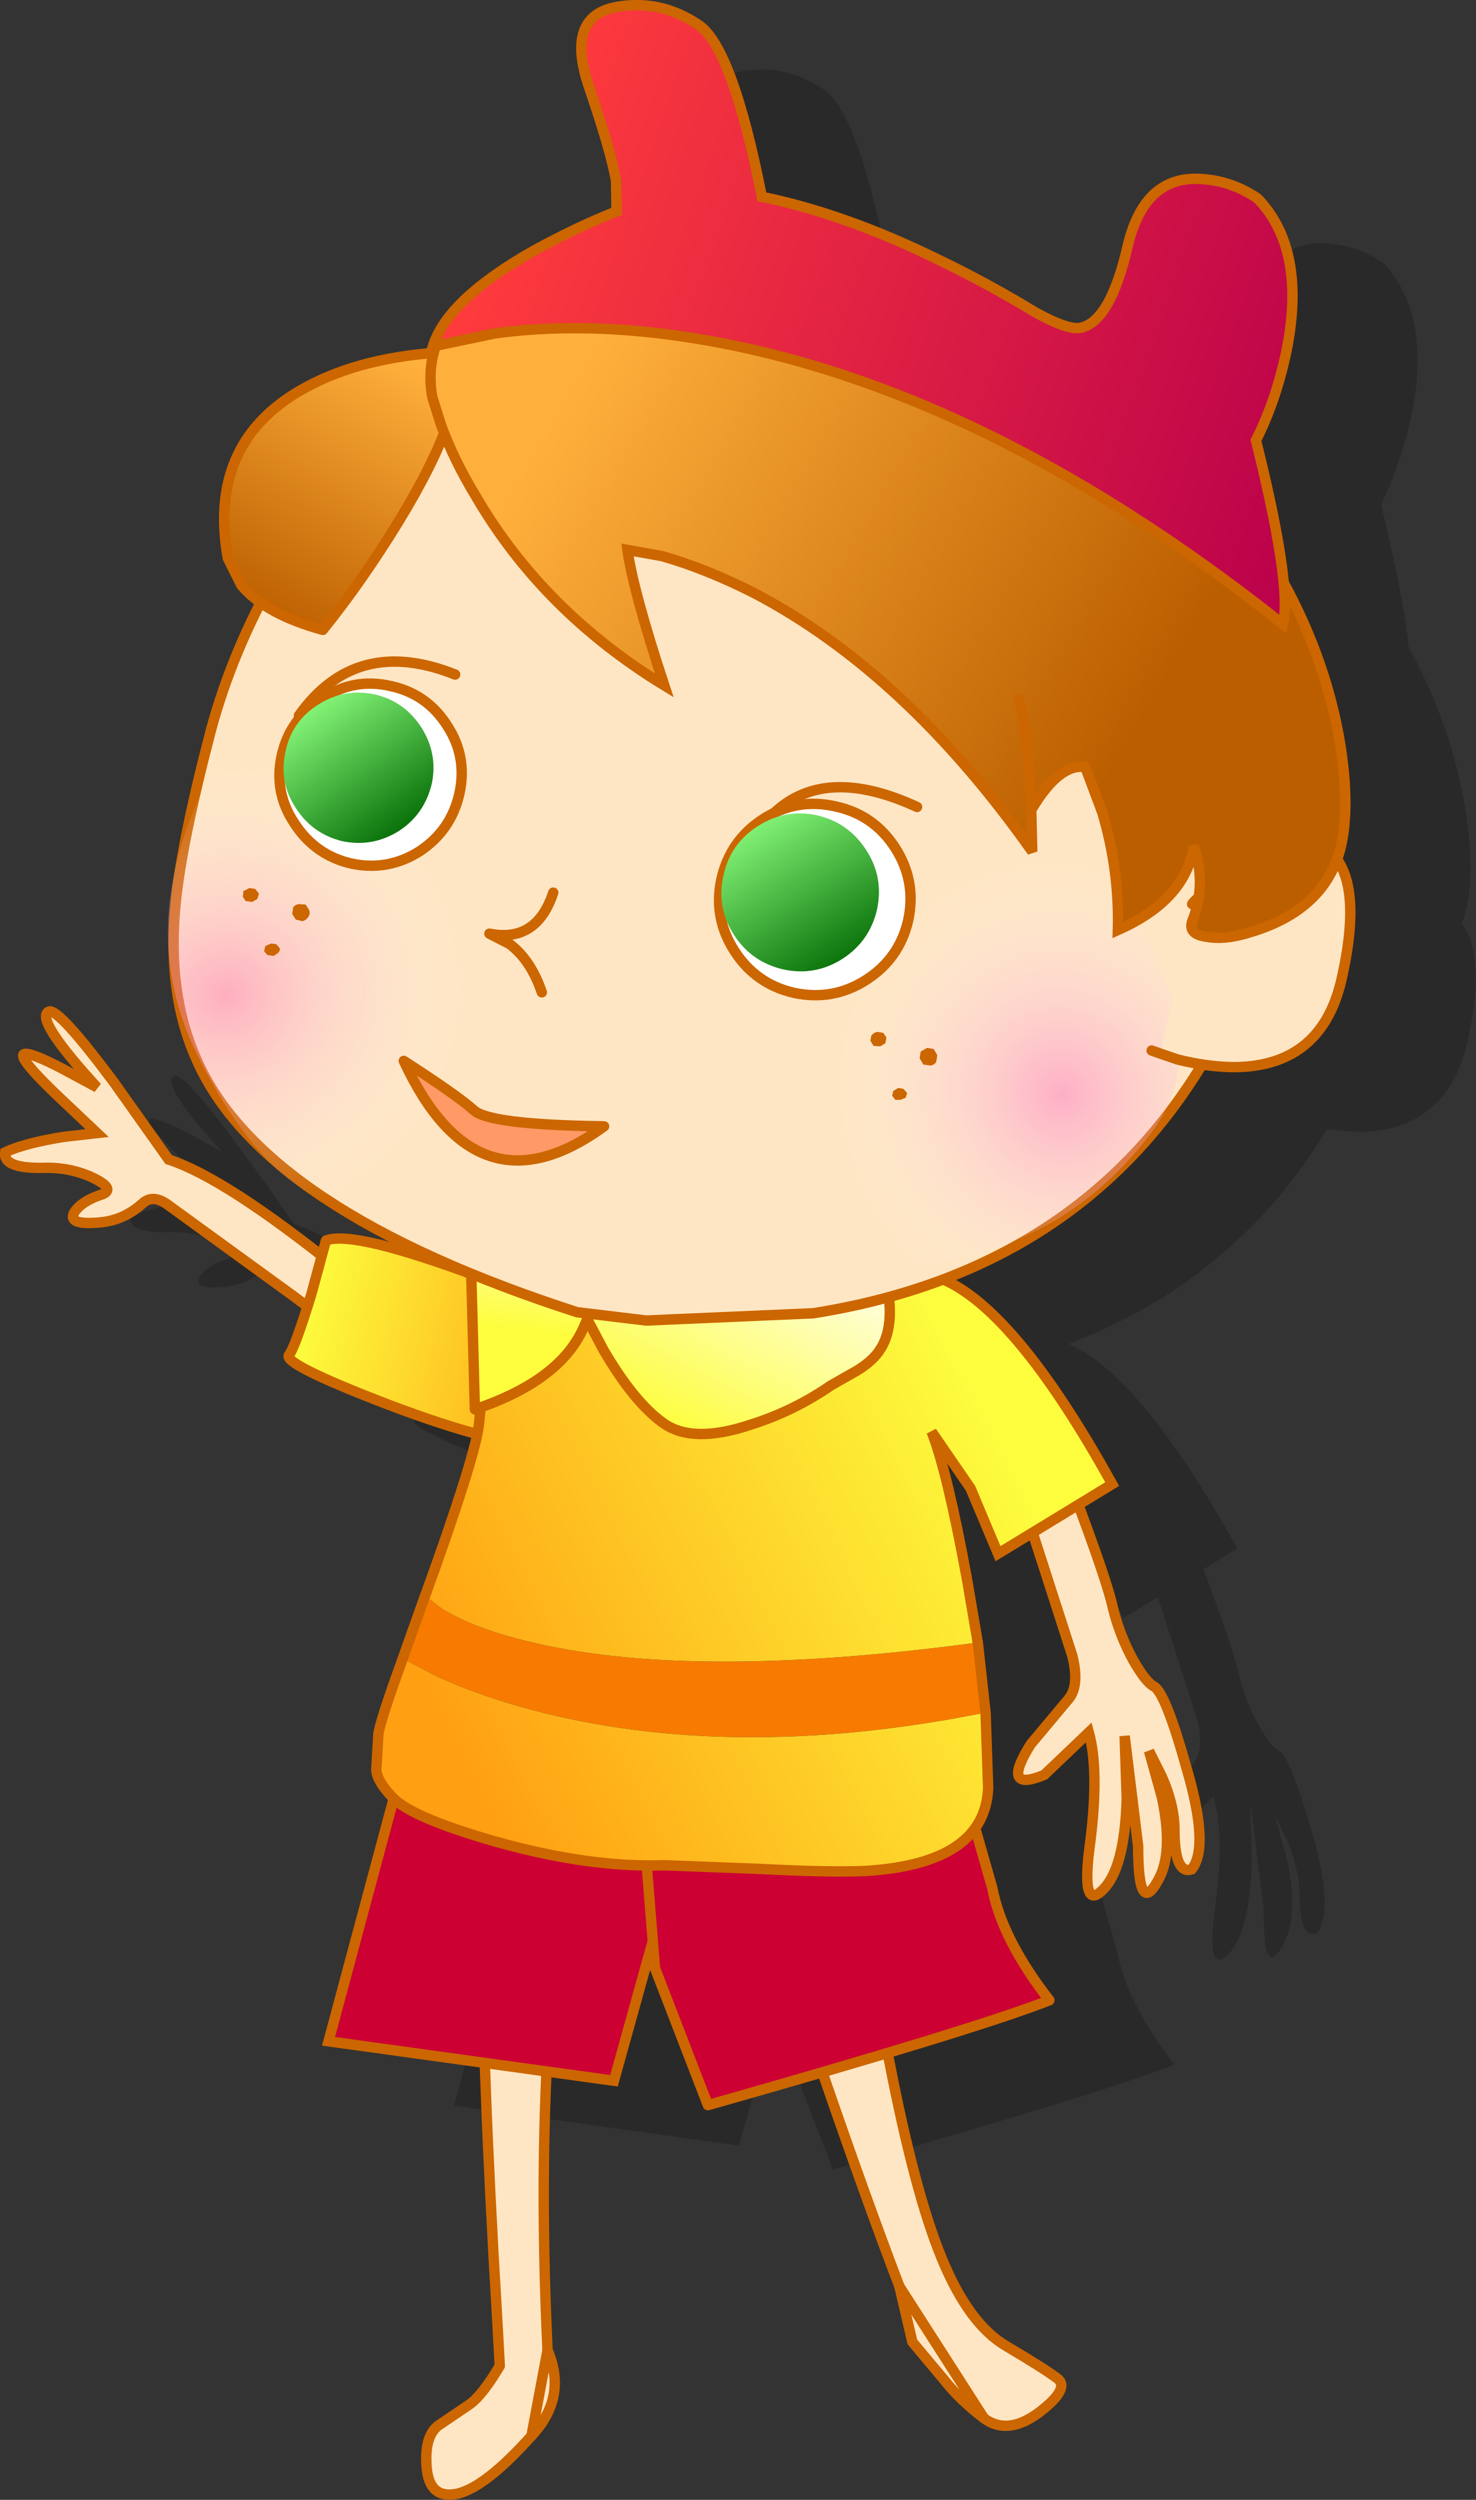 <?xml version="1.0" encoding="UTF-8" standalone="no"?>
<svg xmlns:xlink="http://www.w3.org/1999/xlink" height="240.7px" width="142.2px" xmlns="http://www.w3.org/2000/svg">
  <rect width="100%" height="100%" fill="#333333" stroke="none"/>
  <g transform="matrix(1.0, 0.0, 0.0, 1.0, 67.15, 109.6)">
    <path d="M68.85 -69.7 Q67.8 -64.85 65.9 -61.0 68.1 -52.05 68.55 -47.35 L69.05 -46.4 Q72.75 -39.3 74.0 -31.85 75.0 -25.65 74.05 -21.75 L73.7 -20.65 Q76.05 -17.55 74.25 -9.35 72.3 -0.8 63.9 -0.6 L60.7 -0.85 60.65 -0.8 Q57.9 3.7 54.5 7.4 51.3 10.75 47.6 13.5 42.25 17.35 35.8 19.8 42.85 22.9 52.05 39.5 L48.8 41.5 Q51.6 49.0 52.15 51.35 52.7 54.05 54.1 56.5 55.3 58.6 56.1 59.0 57.15 59.65 59.25 66.8 61.45 74.45 59.7 76.55 58.1 77.1 58.05 73.05 58.05 70.5 56.85 67.6 L55.65 65.15 56.9 69.65 Q57.9 74.7 56.65 77.3 54.55 81.5 54.6 74.35 L53.3 63.75 53.45 69.8 Q53.2 76.65 51.1 78.65 49.0 80.65 49.95 73.85 50.85 67.0 49.75 63.4 L45.45 67.5 Q41.2 69.25 44.2 64.5 L47.8 60.25 Q48.9 58.9 48.2 55.95 L44.4 44.2 41.05 46.2 38.4 39.9 34.65 34.45 Q36.15 38.25 38.05 48.6 L39.1 54.75 39.85 61.5 40.1 68.75 Q40.0 71.0 38.85 72.6 L40.5 78.4 Q41.45 83.35 46.0 89.2 38.85 92.0 13.1 99.3 L8.0 86.1 7.8 83.6 4.05 97.0 -23.4 93.15 -17.15 69.8 -17.25 69.7 Q-18.75 68.15 -18.85 67.05 L-18.65 63.65 Q-18.6 62.65 -16.3 56.3 L-14.15 50.25 -14.1 50.1 -14.05 50.0 Q-9.9 38.45 -9.1 34.7 L-17.5 31.9 Q-28.0 27.9 -27.25 27.05 -26.75 26.5 -25.5 22.45 L-26.75 21.5 -38.75 12.75 Q-40.35 11.5 -41.4 12.45 -43.2 14.05 -45.4 14.3 -48.65 14.6 -47.95 13.35 -47.3 12.3 -45.35 11.65 -43.85 11.15 -46.05 10.05 -48.3 8.95 -51.05 9.05 -54.8 9.1 -54.55 7.6 -52.7 6.65 -48.85 6.05 L-45.75 5.75 -49.35 2.25 Q-53.3 -1.5 -52.75 -1.85 -52.3 -2.15 -48.95 -0.45 L-45.75 1.3 Q-51.8 -5.25 -50.35 -6.0 -49.45 -6.4 -44.1 0.9 -41.4 4.5 -38.85 8.25 -33.85 9.9 -24.1 17.5 L-23.7 16.1 Q-21.2 15.05 -9.7 19.3 L-9.7 19.25 Q-17.2 16.2 -22.65 12.7 -27.65 11.05 -32.05 5.0 -34.75 1.9 -36.2 -1.45 L-37.45 -4.95 Q-40.7 -14.1 -36.85 -24.25 L-34.7 -33.15 Q-33.05 -39.35 -29.95 -45.35 L-31.85 -47.05 -33.15 -49.65 Q-35.1 -60.5 -26.3 -65.7 -21.1 -68.85 -13.3 -69.4 L-13.1 -70.1 -13.35 -70.05 Q-11.95 -74.5 -3.7 -79.2 0.45 -81.55 4.3 -83.0 L4.25 -85.95 Q3.85 -88.55 1.65 -95.15 -0.65 -101.9 4.45 -102.75 8.55 -103.45 12.2 -101.0 15.45 -98.85 18.35 -84.45 26.35 -82.85 35.3 -78.4 40.0 -76.15 44.65 -73.35 47.9 -71.55 49.05 -71.85 51.85 -72.5 53.6 -79.7 55.2 -86.65 60.8 -86.15 63.6 -85.95 66.1 -84.3 70.8 -79.35 68.85 -69.7" fill="#000000" fill-opacity="0.2" fill-rule="evenodd" stroke="none"/>
    <path d="M-15.95 124.95 Q-20.35 129.85 -23.05 130.5 -25.8 131.1 -26.05 127.95 -26.3 124.75 -24.7 123.8 L-21.9 121.9 Q-20.65 121.0 -19.0 118.2 L-19.25 113.65 Q-20.75 88.65 -20.7 74.3 -16.85 66.5 -14.15 65.4 -12.85 64.85 -11.85 65.8 -15.8 86.95 -14.4 116.7 -12.45 121.2 -15.95 124.95" fill="#fee6c4" fill-rule="evenodd" stroke="none"/>
    <path d="M-14.4 116.7 Q-15.8 86.95 -11.85 65.8 -12.85 64.85 -14.15 65.4 -16.85 66.5 -20.7 74.3 -20.75 88.65 -19.25 113.65 L-19.0 118.2 Q-20.65 121.0 -21.9 121.9 L-24.7 123.8 Q-26.3 124.75 -26.05 127.95 -25.8 131.1 -23.05 130.5 -20.35 129.85 -15.95 124.95" fill="none" stroke="#cc6600" stroke-linecap="round" stroke-linejoin="round" stroke-width="1.0"/>
    <path d="M-15.95 124.95 Q-12.45 121.2 -14.4 116.7 Z" fill="none" stroke="#cc6600" stroke-linecap="round" stroke-linejoin="round" stroke-width="1.0"/>
    <path d="M19.5 110.55 Q16.35 102.3 12.35 90.7 8.35 79.05 4.8 74.35 L0.4 68.35 Q6.25 64.6 11.1 70.25 15.95 75.85 18.5 88.75 21.0 101.65 23.6 107.9 26.2 114.2 29.8 116.3 33.35 118.4 34.7 119.4 36.0 120.35 33.0 122.65 29.95 124.95 27.65 123.25 25.35 121.5 23.85 119.6 L20.75 115.9 19.5 110.55" fill="#fee6c4" fill-rule="evenodd" stroke="none"/>
    <path d="M19.5 110.55 Q16.35 102.3 12.35 90.7 8.35 79.05 4.8 74.35 L0.4 68.35 Q6.25 64.6 11.1 70.25 15.95 75.85 18.5 88.75 21.0 101.65 23.6 107.9 26.2 114.2 29.8 116.3 33.35 118.4 34.7 119.4 36.0 120.35 33.0 122.65 29.95 124.95 27.65 123.25" fill="none" stroke="#cc6600" stroke-linecap="round" stroke-linejoin="round" stroke-width="1.0"/>
    <path d="M27.65 123.25 Q25.35 121.5 23.85 119.6 L20.75 115.9 19.5 110.55 Z" fill="none" stroke="#cc6600" stroke-linecap="round" stroke-linejoin="round" stroke-width="1.0"/>
    <path d="M-24.75 20.9 L-27.0 25.7 Q-28.65 22.85 -38.8 15.25 L-50.85 6.5 Q-52.4 5.3 -53.45 6.3 -55.25 7.9 -57.5 8.1 -60.7 8.4 -60.0 7.15 -59.35 6.1 -57.45 5.45 -55.9 4.95 -58.1 3.85 -60.35 2.75 -63.1 2.85 -66.9 2.9 -66.65 1.35 -64.75 0.45 -60.9 -0.15 L-57.8 -0.5 -61.45 -3.95 Q-65.4 -7.7 -64.85 -8.1 -64.3 -8.35 -61.05 -6.65 L-57.8 -4.9 Q-63.85 -11.5 -62.45 -12.2 -61.55 -12.6 -56.15 -5.35 L-50.9 2.05 Q-45.5 3.8 -34.65 12.5 L-24.75 20.9" fill="#fee6c4" fill-rule="evenodd" stroke="none"/>
    <path d="M-24.75 20.9 L-34.65 12.5 Q-45.5 3.8 -50.9 2.05 L-56.15 -5.35 Q-61.55 -12.6 -62.45 -12.2 -63.85 -11.5 -57.8 -4.9 L-61.05 -6.65 Q-64.3 -8.35 -64.85 -8.1 -65.4 -7.7 -61.45 -3.95 L-57.8 -0.5 -60.9 -0.15 Q-64.75 0.45 -66.65 1.35 -66.9 2.9 -63.1 2.85 -60.35 2.75 -58.1 3.85 -55.9 4.95 -57.45 5.45 -59.35 6.1 -60.0 7.15 -60.7 8.4 -57.5 8.1 -55.25 7.9 -53.45 6.3 -52.4 5.3 -50.85 6.5 L-38.8 15.25 Q-28.65 22.85 -27.0 25.7 L-24.75 20.9 Z" fill="none" stroke="#cc6600" stroke-linecap="butt" stroke-linejoin="miter-clip" stroke-miterlimit="3.0" stroke-width="1.0"/>
    <path d="M-8.0 90.75 L-35.5 86.95 -27.75 58.1 -1.95 69.0 -8.0 90.75" fill="#cc0033" fill-rule="evenodd" stroke="none"/>
    <path d="M-8.0 90.75 L-1.95 69.0 -27.75 58.1 -35.5 86.95 -8.0 90.75 Z" fill="none" stroke="#cc6600" stroke-linecap="butt" stroke-linejoin="miter-clip" stroke-miterlimit="3.0" stroke-width="1.0"/>
    <path d="M25.05 58.9 L26.75 66.25 28.45 72.2 Q29.4 77.15 33.95 83.0 26.8 85.8 1.05 93.1 L-4.05 79.9 -4.95 68.7 Q-2.6 66.4 12.75 61.9 20.4 59.7 25.05 58.9" fill="#cc0033" fill-rule="evenodd" stroke="none"/>
    <path d="M25.05 58.9 Q20.4 59.7 12.75 61.9 -2.6 66.4 -4.95 68.7 L-4.05 79.9 1.05 93.1 Q26.8 85.8 33.95 83.0 29.4 77.15 28.45 72.2 L26.75 66.25 25.05 58.9 Z" fill="none" stroke="#cc6600" stroke-linecap="round" stroke-linejoin="round" stroke-width="1.0"/>
    <path d="M44.8 63.5 Q45.85 68.5 44.6 71.1 42.5 75.3 42.5 68.15 L41.2 57.55 41.4 63.6 Q41.2 70.45 39.0 72.45 36.95 74.45 37.9 67.65 38.75 60.85 37.75 57.2 L33.45 61.3 Q29.2 63.05 32.15 58.35 L35.75 54.05 Q36.9 52.75 36.15 49.8 L28.85 27.15 33.0 25.7 36.2 33.85 Q39.5 42.6 40.05 45.15 40.7 47.85 42.05 50.3 43.25 52.4 44.05 52.8 45.15 53.45 47.15 60.6 49.4 68.25 47.65 70.4 46.05 70.9 46.0 66.8 46.05 64.3 44.75 61.4 L43.55 59.0 44.8 63.5" fill="#fee6c4" fill-rule="evenodd" stroke="none"/>
    <path d="M44.8 63.5 Q45.85 68.5 44.6 71.1 42.5 75.3 42.5 68.15 L41.2 57.55 41.4 63.6 Q41.2 70.45 39.0 72.45 36.95 74.45 37.9 67.65 38.75 60.85 37.75 57.2 L33.45 61.3 Q29.2 63.05 32.15 58.35 L35.75 54.05 Q36.9 52.75 36.15 49.8 L28.85 27.15 33.0 25.7 36.2 33.85 Q39.5 42.6 40.05 45.15 40.7 47.85 42.05 50.3 43.25 52.4 44.05 52.8 45.15 53.45 47.15 60.6 49.4 68.25 47.65 70.4 46.05 70.9 46.0 66.8 46.05 64.3 44.75 61.4 L43.55 59.0 44.8 63.5 Z" fill="none" stroke="#cc6600" stroke-linecap="butt" stroke-linejoin="miter-clip" stroke-miterlimit="3.0" stroke-width="1.0"/>
    <path d="M-37.15 15.0 L-35.75 9.85 Q-33.15 8.8 -20.85 13.4 -14.75 15.75 -9.1 18.3 L-15.0 29.35 Q-18.85 29.75 -29.6 25.7 -40.05 21.7 -39.3 20.85 -38.75 20.2 -37.15 15.0" fill="url(#gradient0)" fill-rule="evenodd" stroke="none"/>
    <path d="M-37.15 15.0 Q-38.75 20.2 -39.3 20.85 -40.05 21.7 -29.6 25.7 -18.85 29.75 -15.0 29.35 L-9.1 18.3 Q-14.75 15.75 -20.85 13.4 -33.15 8.8 -35.75 9.85 L-37.15 15.0 Z" fill="none" stroke="#cc6600" stroke-linecap="round" stroke-linejoin="round" stroke-width="1.0"/>
    <path d="M-26.2 44.05 L-24.5 45.35 Q-21.4 47.2 -16.45 48.4 -0.85 52.3 27.05 48.55 L27.8 55.3 Q4.4 60.0 -14.5 55.4 -20.45 53.95 -25.2 51.75 L-28.35 50.1 -26.2 44.05" fill="#f77b00" fill-rule="evenodd" stroke="none"/>
    <path d="M-26.15 43.9 L-26.1 43.8 Q-21.55 31.2 -21.05 27.85 -20.5 24.0 -21.15 15.5 L-21.95 7.75 -2.6 11.2 Q15.25 10.55 23.1 13.35 30.35 15.9 40.0 33.3 L29.0 40.0 26.35 33.7 22.6 28.25 Q24.1 32.05 26.0 42.4 L27.05 48.55 Q-0.85 52.3 -16.45 48.4 -21.4 47.2 -24.5 45.35 L-26.2 44.05 -26.15 43.9 M27.8 55.3 L28.05 62.55 Q27.75 69.85 16.2 70.55 12.7 70.7 6.05 70.35 L-3.15 70.0 Q-10.35 70.25 -19.3 67.75 -27.4 65.45 -29.3 63.5 -30.8 61.95 -30.9 60.85 L-30.7 57.45 Q-30.65 56.45 -28.35 50.1 L-25.2 51.75 Q-20.45 53.95 -14.5 55.4 4.4 60.0 27.8 55.3" fill="url(#gradient1)" fill-rule="evenodd" stroke="none"/>
    <path d="M27.05 48.55 L26.0 42.4 Q24.1 32.05 22.6 28.25 L26.35 33.7 29.0 40.0 40.0 33.3 Q30.35 15.9 23.1 13.35 15.25 10.55 -2.6 11.2 L-21.95 7.75 -21.15 15.5 Q-20.5 24.0 -21.05 27.85 -21.55 31.2 -26.1 43.8 L-26.15 43.9" fill="none" stroke="#cc6600" stroke-linecap="round" stroke-linejoin="miter-clip" stroke-miterlimit="3.0" stroke-width="1.0"/>
    <path d="M27.05 48.55 L27.8 55.3 28.05 62.55 Q27.75 69.85 16.2 70.55 12.7 70.7 6.05 70.35 L-3.15 70.0 Q-10.35 70.25 -19.3 67.75 -27.4 65.45 -29.3 63.5 -30.8 61.95 -30.9 60.85 L-30.7 57.45 Q-30.65 56.45 -28.35 50.1 L-26.2 44.05" fill="none" stroke="#cc6600" stroke-linecap="round" stroke-linejoin="miter-clip" stroke-miterlimit="3.0" stroke-width="1.0"/>
    <path d="M-9.0 20.4 L-11.35 15.95 Q-7.95 11.9 4.85 10.35 L17.0 9.65 Q19.75 17.0 17.7 20.25 17.0 21.4 15.45 22.35 L12.9 23.8 Q9.35 26.25 5.25 27.55 -0.5 29.5 -3.35 27.35 -6.1 25.35 -9.0 20.4" fill="url(#gradient2)" fill-rule="evenodd" stroke="none"/>
    <path d="M-9.0 20.4 Q-6.1 25.35 -3.35 27.35 -0.5 29.5 5.25 27.55 9.35 26.25 12.9 23.8 L15.45 22.35 Q17.0 21.4 17.7 20.25 19.75 17.0 17.0 9.65 L4.85 10.35 Q-7.95 11.9 -11.35 15.95 L-9.0 20.4 Z" fill="none" stroke="#cc6600" stroke-linecap="butt" stroke-linejoin="miter-clip" stroke-miterlimit="3.0" stroke-width="1.0"/>
    <path d="M-21.8 11.15 L-18.9 12.65 Q-14.95 14.05 -9.8 13.35 L-9.9 14.7 Q-10.1 16.45 -10.85 18.05 -13.05 23.3 -21.4 26.1 L-21.8 11.15" fill="url(#gradient3)" fill-rule="evenodd" stroke="none"/>
    <path d="M-21.8 11.15 L-18.9 12.65 Q-14.95 14.05 -9.8 13.35 L-9.9 14.7 Q-10.1 16.45 -10.85 18.05 -13.05 23.3 -21.4 26.1 L-21.8 11.15 Z" fill="none" stroke="#cc6600" stroke-linecap="round" stroke-linejoin="round" stroke-width="1.0"/>
    <path d="M44.85 -63.25 Q45.3 -62.1 48.95 -57.0 52.85 -51.1 54.75 -45.35 60.9 -26.95 48.6 -7.0 36.45 12.85 11.2 16.85 L-4.9 17.55 -11.55 16.75 Q-41.9 6.95 -48.25 -7.65 -51.05 -13.95 -50.25 -22.4 -49.7 -28.35 -46.8 -39.4 -42.7 -54.45 -30.35 -68.45 -24.15 -75.5 -18.8 -79.55 6.5 -99.4 44.85 -63.25" fill="#fee6c4" fill-rule="evenodd" stroke="none"/>
    <path d="M44.85 -63.25 Q6.5 -99.4 -18.8 -79.55 -24.15 -75.5 -30.35 -68.45 -42.7 -54.45 -46.8 -39.4 -49.7 -28.35 -50.25 -22.4 -51.05 -13.95 -48.25 -7.65 -41.9 6.95 -11.55 16.75 L-4.9 17.55 11.2 16.85 Q36.45 12.85 48.6 -7.0 60.9 -26.95 54.75 -45.35 52.85 -51.1 48.95 -57.0 45.3 -62.1 44.85 -63.25 Z" fill="none" stroke="#cc6600" stroke-linecap="round" stroke-linejoin="round" stroke-width="1.0"/>
    <path d="M-34.0 6.75 Q-41.75 4.7 -48.05 -7.85 -54.45 -20.55 -46.8 -35.2 -47.6 -36.5 -40.85 -35.2 -31.65 -33.45 -26.4 -26.05 -21.2 -18.5 -23.05 -9.6 -24.95 -0.7 -32.75 4.3 -35.3 5.95 -34.0 6.75" fill="url(#gradient4)" fill-rule="evenodd" stroke="none"/>
    <path d="M14.0 1.3 Q11.45 -7.7 15.9 -15.7 20.35 -23.7 29.1 -25.95 L38.15 -26.4 Q51.3 -10.35 43.75 -0.5 35.0 11.05 20.55 12.15 15.85 7.85 14.0 1.3" fill="url(#gradient5)" fill-rule="evenodd" stroke="none"/>
    <path d="M47.7 -22.55 L47.85 -22.75 Q55.7 -30.5 60.05 -28.25 64.45 -25.95 62.15 -15.55 60.3 -6.95 51.85 -6.85 49.2 -6.85 46.25 -7.6 L44.65 -8.15 47.7 -22.55" fill="#fee6c4" fill-rule="evenodd" stroke="none"/>
    <path d="M44.65 -8.15 L46.25 -7.6 Q49.2 -6.85 51.85 -6.85 60.3 -6.95 62.15 -15.55 64.45 -25.95 60.05 -28.25 55.7 -30.5 47.85 -22.75 L47.7 -22.55 M44.65 -8.15 L43.8 -8.45" fill="none" stroke="#cc6600" stroke-linecap="round" stroke-linejoin="round" stroke-width="1.0"/>
    <path d="M-36.05 -48.95 Q-41.55 -50.45 -43.9 -53.25 L-45.2 -55.85 Q-47.15 -66.7 -38.4 -71.9 -33.0 -75.1 -24.95 -75.65 L-23.2 -75.7 Q-21.85 -70.65 -28.8 -59.3 -32.3 -53.6 -36.05 -48.95" fill="url(#gradient6)" fill-rule="evenodd" stroke="none"/>
    <path d="M-36.05 -48.95 Q-32.3 -53.6 -28.8 -59.3 -21.85 -70.65 -23.2 -75.7 L-24.95 -75.65 Q-33.0 -75.1 -38.4 -71.9 -47.15 -66.7 -45.2 -55.85 L-43.9 -53.25 Q-41.55 -50.45 -36.05 -48.95 Z" fill="none" stroke="#cc6600" stroke-linecap="round" stroke-linejoin="round" stroke-width="1.0"/>
    <path d="M32.2 -31.6 L32.3 -27.6 Q20.1 -44.85 5.5 -52.5 0.85 -54.85 -3.35 -56.05 L-6.7 -56.65 Q-6.15 -52.7 -3.15 -43.6 -14.85 -50.75 -21.3 -61.8 -23.4 -65.25 -24.65 -68.65 L-25.5 -71.35 Q-26.25 -75.5 -23.8 -78.9 -21.15 -82.5 -15.4 -84.2 -1.45 -88.4 23.2 -79.95 46.85 -71.85 57.0 -52.6 60.7 -45.5 61.95 -38.05 62.95 -31.85 62.0 -27.95 60.5 -22.05 53.5 -19.9 50.9 -19.05 49.1 -19.4 47.2 -19.65 47.75 -21.0 49.1 -24.5 47.85 -28.15 47.1 -22.95 40.55 -20.05 40.7 -25.8 39.05 -31.35 L37.4 -35.75 Q34.85 -36.1 32.2 -31.6 31.95 -38.9 31.0 -42.3 31.95 -38.9 32.2 -31.6" fill="url(#gradient7)" fill-rule="evenodd" stroke="none"/>
    <path d="M32.2 -31.6 Q34.85 -36.1 37.4 -35.75 L39.05 -31.35 Q40.7 -25.8 40.55 -20.05 47.1 -22.95 47.85 -28.15 49.1 -24.5 47.75 -21.0 47.2 -19.65 49.1 -19.4 50.9 -19.05 53.5 -19.9 60.5 -22.05 62.0 -27.95 62.95 -31.85 61.95 -38.05 60.7 -45.5 57.0 -52.6 46.85 -71.85 23.2 -79.95 -1.45 -88.4 -15.4 -84.2 -21.15 -82.5 -23.8 -78.9 -26.25 -75.5 -25.5 -71.35 L-24.65 -68.65 Q-23.4 -65.25 -21.3 -61.8 -14.85 -50.75 -3.15 -43.6 -6.15 -52.7 -6.7 -56.65 L-3.35 -56.05 Q0.85 -54.85 5.5 -52.5 20.1 -44.85 32.3 -27.6 L32.2 -31.6" fill="none" stroke="#cc6600" stroke-linecap="round" stroke-linejoin="miter-clip" stroke-miterlimit="3.0" stroke-width="1.0"/>
    <path d="M32.2 -31.6 Q31.95 -38.9 31.0 -42.3" fill="none" stroke="#cc6600" stroke-linecap="round" stroke-linejoin="miter-clip" stroke-miterlimit="3.0" stroke-width="1.0"/>
    <path d="M23.25 -84.6 Q27.95 -82.35 32.55 -79.55 35.8 -77.75 37.0 -78.05 39.85 -78.7 41.5 -85.95 43.15 -92.85 48.75 -92.35 51.55 -92.15 54.0 -90.5 58.75 -85.6 56.8 -75.85 55.8 -71.05 53.85 -67.2 57.35 -53.15 56.45 -49.5 26.0 -73.65 -2.8 -77.4 -11.75 -78.55 -19.45 -77.5 L-25.45 -76.25 Q-24.05 -80.75 -15.75 -85.45 -11.55 -87.75 -7.75 -89.25 L-7.8 -92.15 Q-8.2 -94.75 -10.45 -101.35 -12.7 -108.1 -7.65 -108.95 -3.45 -109.65 0.15 -107.2 3.4 -105.05 6.25 -90.65 14.3 -89.0 23.25 -84.6" fill="url(#gradient8)" fill-rule="evenodd" stroke="none"/>
    <path d="M23.25 -84.6 Q14.3 -89.0 6.25 -90.65 3.4 -105.05 0.15 -107.2 -3.45 -109.65 -7.65 -108.95 -12.7 -108.1 -10.45 -101.35 -8.2 -94.75 -7.8 -92.15 L-7.75 -89.25 Q-11.55 -87.75 -15.75 -85.45 -24.05 -80.75 -25.45 -76.25 L-19.45 -77.5 Q-11.75 -78.55 -2.8 -77.4 26.0 -73.65 56.45 -49.5 57.35 -53.15 53.85 -67.2 55.8 -71.05 56.8 -75.85 58.75 -85.6 54.0 -90.5 51.55 -92.15 48.75 -92.35 43.15 -92.85 41.5 -85.95 39.85 -78.7 37.0 -78.05 35.8 -77.75 32.55 -79.55 27.95 -82.35 23.25 -84.6 Z" fill="none" stroke="#cc6600" stroke-linecap="butt" stroke-linejoin="miter-clip" stroke-miterlimit="3.0" stroke-width="1.0"/>
    <path d="M-13.85 -23.65 Q-15.45 -18.8 -20.0 -19.7 L-18.05 -18.7 Q-16.0 -17.15 -14.95 -14.05" fill="none" stroke="#cc6600" stroke-linecap="round" stroke-linejoin="round" stroke-width="1.0"/>
    <path d="M-21.5 -2.7 Q-20.0 -1.3 -8.95 -1.15 -21.2 7.75 -28.25 -7.45 -23.05 -4.1 -21.5 -2.7" fill="#ff9966" fill-rule="evenodd" stroke="none"/>
    <path d="M-21.5 -2.7 Q-20.0 -1.3 -8.95 -1.15 -21.2 7.75 -28.25 -7.45 -23.05 -4.1 -21.5 -2.7 Z" fill="none" stroke="#cc6600" stroke-linecap="round" stroke-linejoin="round" stroke-width="1.0"/>
    <path d="M18.9 -4.55 L19.4 -4.85 19.9 -4.75 20.25 -4.35 20.1 -3.9 19.6 -3.7 19.1 -3.7 18.8 -4.1 18.9 -4.55 M17.35 -10.25 L17.95 -10.15 18.25 -9.7 18.15 -9.15 17.65 -8.85 17.0 -8.9 16.7 -9.4 16.8 -9.9 Q17.0 -10.15 17.35 -10.25 M-37.35 -21.95 Q-37.25 -21.6 -37.45 -21.3 -37.65 -21.0 -38.0 -20.9 L-38.65 -21.05 -39.0 -21.6 -38.9 -22.25 Q-38.7 -22.5 -38.35 -22.55 L-37.7 -22.5 -37.35 -21.95 M-40.55 -18.7 L-40.2 -18.3 Q-40.15 -18.05 -40.35 -17.85 L-40.8 -17.55 -41.4 -17.65 -41.7 -18.0 -41.6 -18.5 -41.05 -18.75 -40.55 -18.7 M-42.35 -23.05 L-42.85 -22.75 -43.5 -22.85 -43.75 -23.25 -43.7 -23.8 -43.1 -24.1 -42.55 -24.0 -42.2 -23.55 -42.35 -23.05 M22.5 -7.0 L21.8 -7.1 21.45 -7.7 21.55 -8.35 22.15 -8.7 22.8 -8.6 23.15 -8.0 23.05 -7.35 Q22.85 -7.05 22.5 -7.0" fill="#cc6600" fill-rule="evenodd" stroke="none"/>
    <path d="M7.25 -31.15 Q12.2 -36.05 21.2 -31.9" fill="none" stroke="#cc6600" stroke-linecap="round" stroke-linejoin="round" stroke-width="1.0"/>
    <path d="M20.35 -21.0 Q19.5 -17.3 16.3 -15.25 13.1 -13.2 9.35 -14.0 5.65 -14.85 3.6 -18.05 1.55 -21.25 2.35 -24.95 3.2 -28.7 6.4 -30.75 9.6 -32.8 13.35 -31.95 17.05 -31.15 19.1 -27.95 21.15 -24.75 20.35 -21.0" fill="#ffffff" fill-rule="evenodd" stroke="none"/>
    <path d="M20.35 -21.0 Q19.5 -17.3 16.3 -15.25 13.1 -13.2 9.35 -14.0 5.65 -14.85 3.6 -18.05 1.55 -21.25 2.35 -24.95 3.2 -28.7 6.4 -30.75 9.6 -32.8 13.35 -31.95 17.05 -31.15 19.1 -27.95 21.15 -24.75 20.35 -21.0 Z" fill="none" stroke="#cc6600" stroke-linecap="round" stroke-linejoin="round" stroke-width="1.0"/>
    <path d="M11.55 -31.1 Q14.6 -30.4 16.3 -27.75 18.0 -25.15 17.35 -22.05 16.65 -19.0 14.05 -17.3 11.4 -15.6 8.35 -16.25 5.25 -16.95 3.55 -19.6 1.85 -22.25 2.55 -25.3 3.2 -28.35 5.85 -30.05 8.5 -31.75 11.55 -31.1" fill="url(#gradient9)" fill-rule="evenodd" stroke="none"/>
    <path d="M-23.3 -44.65 Q-32.85 -48.45 -38.35 -40.7" fill="none" stroke="#cc6600" stroke-linecap="round" stroke-linejoin="round" stroke-width="1.0"/>
    <path d="M-22.9 -33.15 Q-23.7 -29.65 -26.7 -27.65 -29.75 -25.7 -33.3 -26.45 -36.8 -27.25 -38.8 -30.35 -40.8 -33.35 -40.0 -36.9 -39.2 -40.4 -36.1 -42.35 -33.05 -44.35 -29.55 -43.55 -26.0 -42.8 -24.05 -39.7 -22.1 -36.7 -22.9 -33.15" fill="#ffffff" fill-rule="evenodd" stroke="none"/>
    <path d="M-22.9 -33.15 Q-23.7 -29.65 -26.7 -27.65 -29.75 -25.7 -33.3 -26.45 -36.8 -27.25 -38.8 -30.35 -40.8 -33.35 -40.0 -36.9 -39.2 -40.4 -36.1 -42.35 -33.05 -44.35 -29.55 -43.55 -26.0 -42.8 -24.05 -39.7 -22.1 -36.7 -22.9 -33.15 Z" fill="none" stroke="#cc6600" stroke-linecap="round" stroke-linejoin="round" stroke-width="1.0"/>
    <path d="M-31.1 -42.75 Q-28.2 -42.1 -26.55 -39.55 -24.95 -37.0 -25.55 -34.15 -26.25 -31.2 -28.7 -29.6 -31.25 -28.0 -34.15 -28.6 -37.05 -29.3 -38.65 -31.8 -40.3 -34.3 -39.65 -37.2 -39.05 -40.15 -36.5 -41.75 -34.0 -43.35 -31.1 -42.75" fill="url(#gradient10)" fill-rule="evenodd" stroke="none"/>
  </g>
  <defs>
    <linearGradient gradientTransform="matrix(0.017, 0.004, -0.002, 0.009, -24.25, 19.8)" gradientUnits="userSpaceOnUse" id="gradient0" spreadMethod="pad" x1="-819.2" x2="819.2">
      <stop offset="0.0" stop-color="#fdfd3e"/>
      <stop offset="1.0" stop-color="#ff9f11"/>
    </linearGradient>
    <linearGradient gradientTransform="matrix(-0.033, 0.017, -0.021, -0.041, 0.2, 38.75)" gradientUnits="userSpaceOnUse" id="gradient1" spreadMethod="pad" x1="-819.2" x2="819.2">
      <stop offset="0.0" stop-color="#fdfd3e"/>
      <stop offset="1.0" stop-color="#ff9f11"/>
    </linearGradient>
    <linearGradient gradientTransform="matrix(0.007, -0.014, 0.015, 0.008, 3.8, 16.9)" gradientUnits="userSpaceOnUse" id="gradient2" spreadMethod="pad" x1="-819.2" x2="819.2">
      <stop offset="0.0" stop-color="#fdfd3e"/>
      <stop offset="1.0" stop-color="#ffffff"/>
    </linearGradient>
    <linearGradient gradientTransform="matrix(0.002, -0.01, 0.008, 0.001, -15.75, 10.1)" gradientUnits="userSpaceOnUse" id="gradient3" spreadMethod="pad" x1="-819.2" x2="819.2">
      <stop offset="0.0" stop-color="#fdfd3e"/>
      <stop offset="1.0" stop-color="#ffffff"/>
    </linearGradient>
    <radialGradient cx="0" cy="0" gradientTransform="matrix(-0.006, 0.027, -0.028, -0.005, -45.4, -13.8)" gradientUnits="userSpaceOnUse" id="gradient4" r="819.2" spreadMethod="pad">
      <stop offset="0.0" stop-color="#ff77bb" stop-opacity="0.502"/>
      <stop offset="1.0" stop-color="#ffffff" stop-opacity="0.0"/>
    </radialGradient>
    <radialGradient cx="0" cy="0" gradientTransform="matrix(0.026, -0.007, 0.008, 0.027, 35.15, -4.25)" gradientUnits="userSpaceOnUse" id="gradient5" r="819.2" spreadMethod="pad">
      <stop offset="0.0" stop-color="#ff77c9" stop-opacity="0.502"/>
      <stop offset="1.0" stop-color="#ffffff" stop-opacity="0.0"/>
    </radialGradient>
    <linearGradient gradientTransform="matrix(-0.009, 0.015, -0.009, -0.005, -36.25, -63.05)" gradientUnits="userSpaceOnUse" id="gradient6" spreadMethod="pad" x1="-819.2" x2="819.2">
      <stop offset="0.0" stop-color="#ffb03c"/>
      <stop offset="1.0" stop-color="#bb5e00"/>
    </linearGradient>
    <linearGradient gradientTransform="matrix(0.034, 0.019, -0.014, 0.024, 16.75, -58.7)" gradientUnits="userSpaceOnUse" id="gradient7" spreadMethod="pad" x1="-819.2" x2="819.2">
      <stop offset="0.0" stop-color="#ffb03c"/>
      <stop offset="1.0" stop-color="#bb5e00"/>
    </linearGradient>
    <linearGradient gradientTransform="matrix(0.05, 0.017, -0.008, 0.023, 21.75, -81.1)" gradientUnits="userSpaceOnUse" id="gradient8" spreadMethod="pad" x1="-819.2" x2="819.2">
      <stop offset="0.0" stop-color="#ff3c3c"/>
      <stop offset="1.0" stop-color="#ba014b"/>
    </linearGradient>
    <linearGradient gradientTransform="matrix(0.005, 0.008, -0.008, 0.005, 9.9, -23.7)" gradientUnits="userSpaceOnUse" id="gradient9" spreadMethod="pad" x1="-819.2" x2="819.2">
      <stop offset="0.004" stop-color="#81f174"/>
      <stop offset="1.0" stop-color="#0c740c"/>
    </linearGradient>
    <linearGradient gradientTransform="matrix(0.005, 0.007, -0.007, 0.005, -32.65, -35.7)" gradientUnits="userSpaceOnUse" id="gradient10" spreadMethod="pad" x1="-819.2" x2="819.2">
      <stop offset="0.004" stop-color="#81f174"/>
      <stop offset="1.0" stop-color="#0c740c"/>
    </linearGradient>
  </defs>
</svg>
